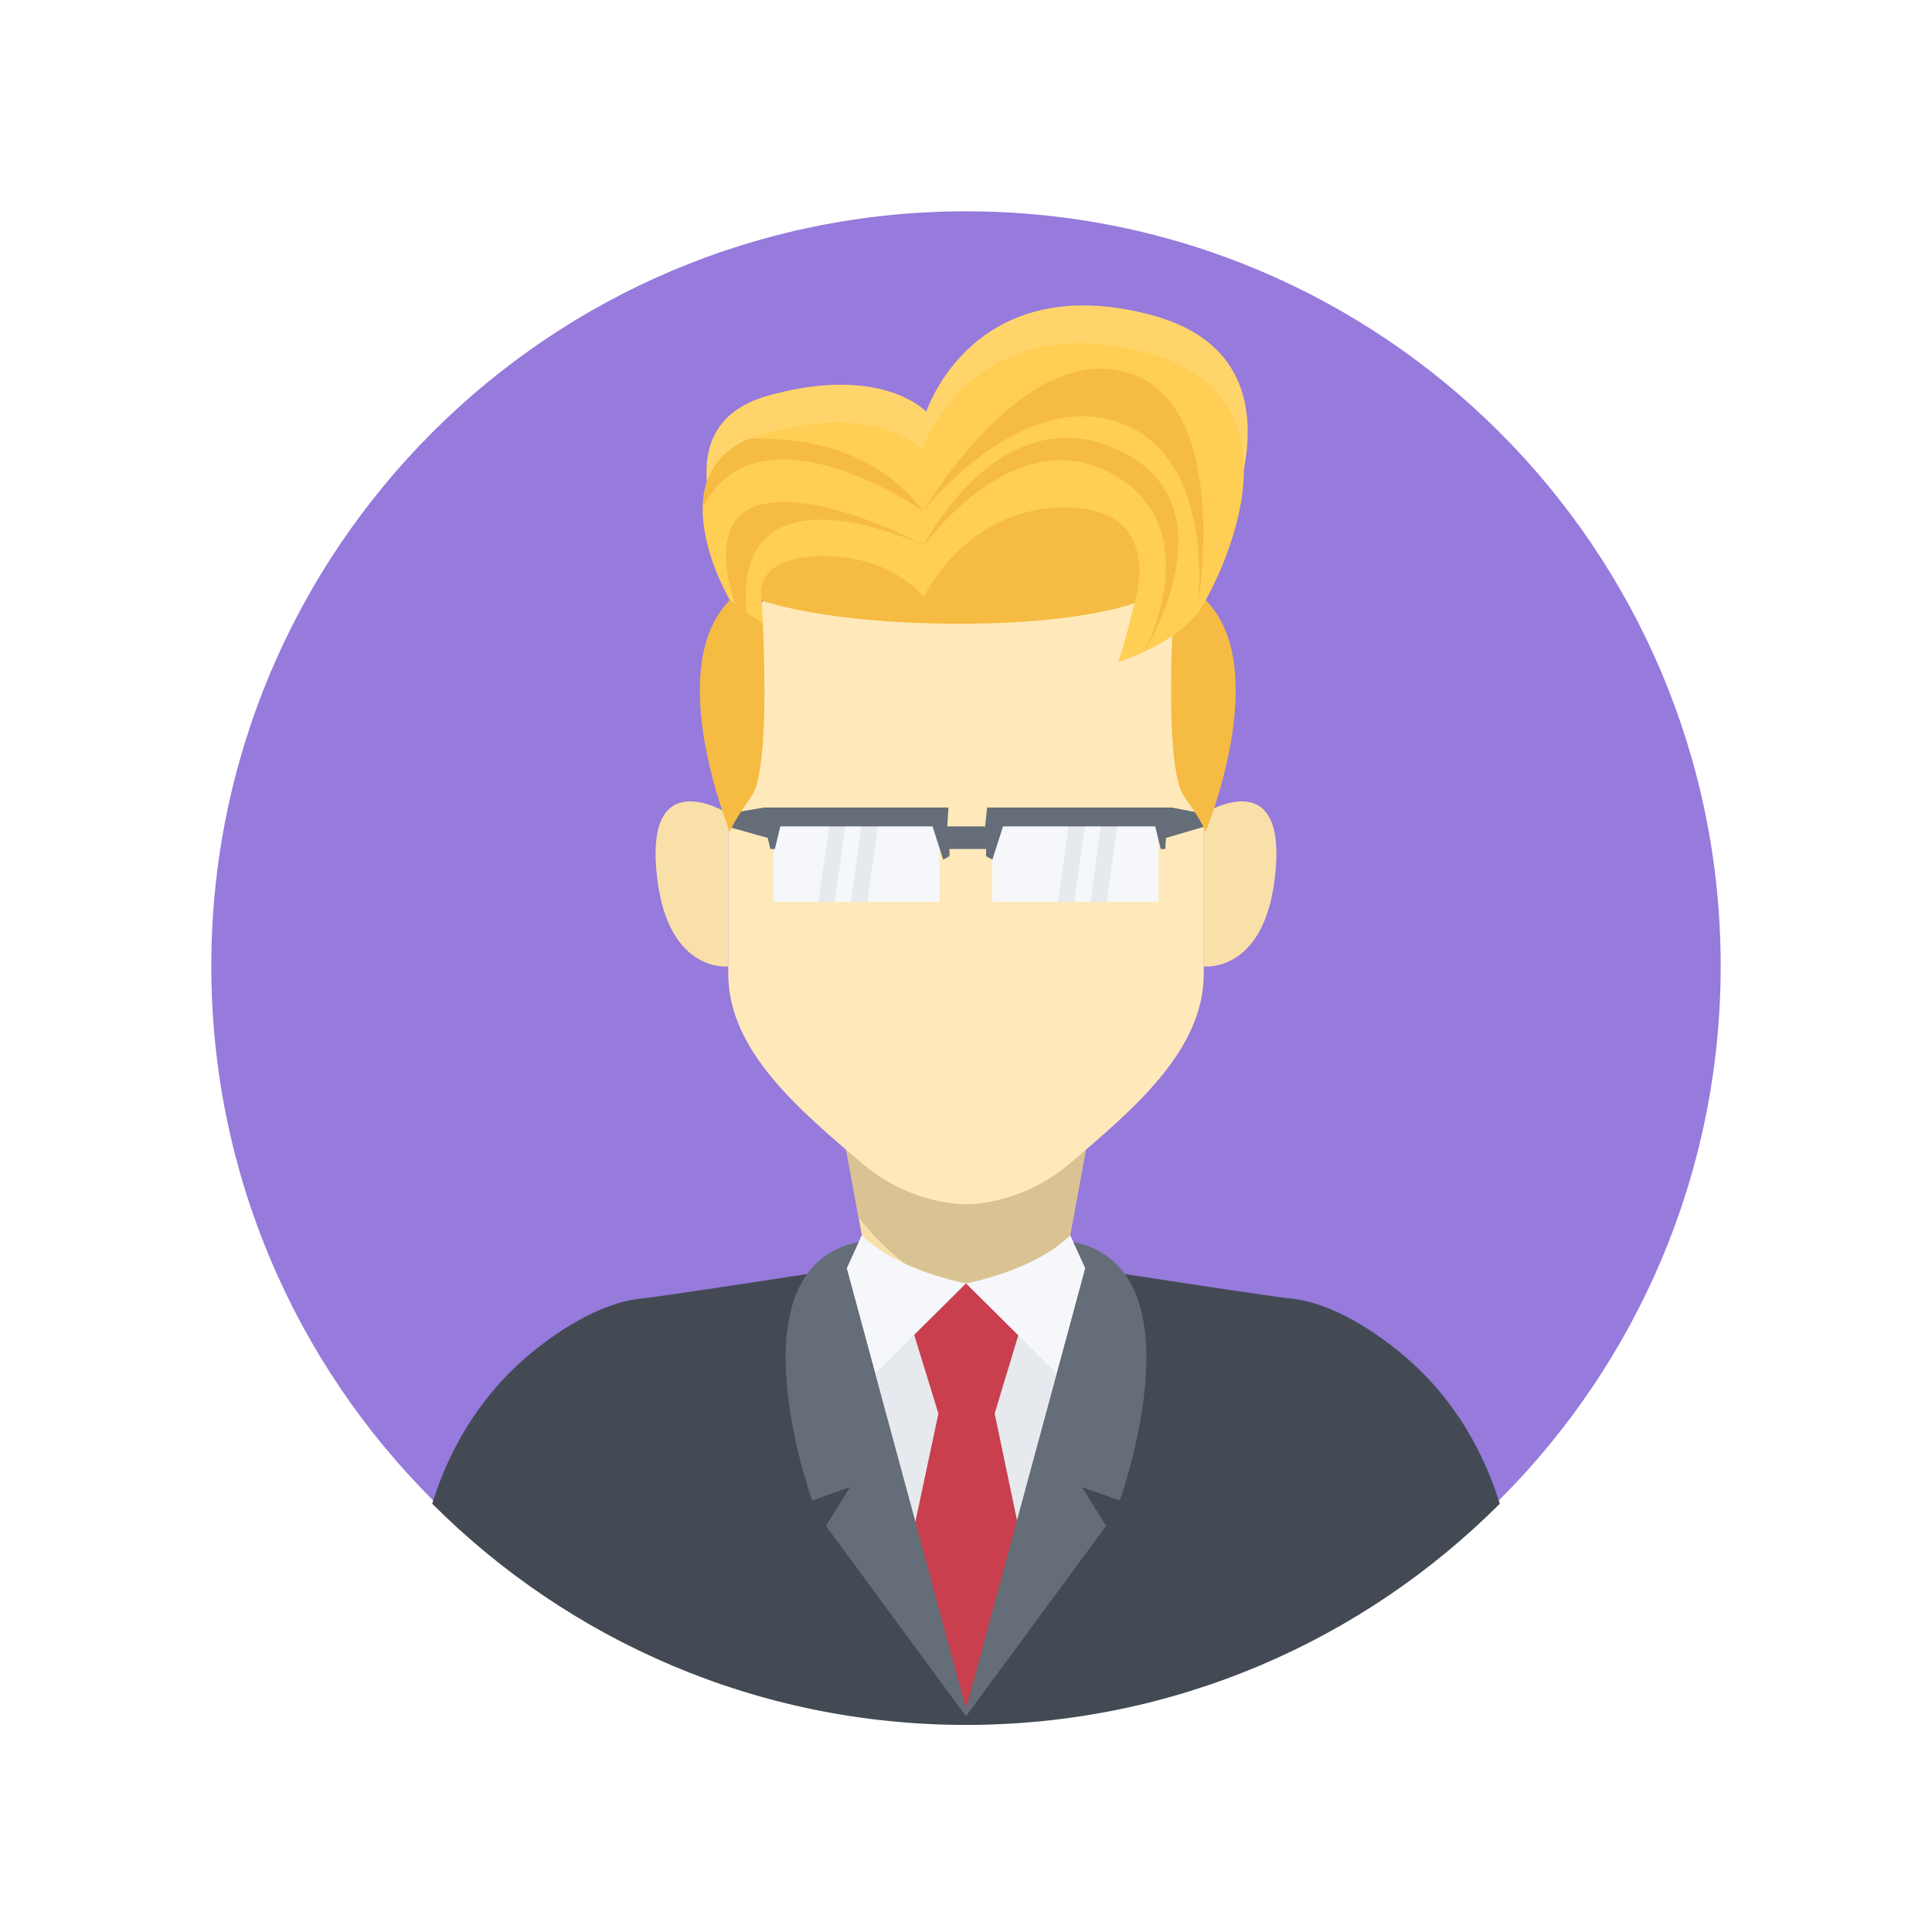 <?xml version="1.0" encoding="UTF-8" standalone="no"?>
<!-- Created with Inkscape (http://www.inkscape.org/) -->

<svg
   xmlns:dc="http://purl.org/dc/elements/1.1/"
   xmlns:cc="http://creativecommons.org/ns#"
   xmlns:rdf="http://www.w3.org/1999/02/22-rdf-syntax-ns#"
   xmlns:svg="http://www.w3.org/2000/svg"
   xmlns="http://www.w3.org/2000/svg"
   xmlns:sodipodi="http://sodipodi.sourceforge.net/DTD/sodipodi-0.dtd"
   xmlns:inkscape="http://www.inkscape.org/namespaces/inkscape"
   id="svg2"
   version="1.1"
   inkscape:version="0.48.5 r10040"
   width="640"
   height="640"
   xml:space="preserve"
   sodipodi:docname="人物.ai"><rect width="100%" height="100%" fill="#333333" stroke="none"/><defs
     id="defs6"><clipPath
       clipPathUnits="userSpaceOnUse"
       id="clipPath22"><path
         d="M 0,512 512,512 512,0 0,0 0,512 z"
         id="path24" /></clipPath><clipPath
       clipPathUnits="userSpaceOnUse"
       id="clipPath36"><path
         d="M 0,512 512,512 512,0 0,0 0,512 z"
         id="path38" /></clipPath></defs><sodipodi:namedview
     pagecolor="#ffffff"
     bordercolor="#666666"
     borderopacity="1"
     objecttolerance="10"
     gridtolerance="10"
     guidetolerance="10"
     inkscape:pageopacity="0"
     inkscape:pageshadow="2"
     inkscape:window-width="684"
     inkscape:window-height="480"
     id="namedview4"
     showgrid="false"
     inkscape:zoom="0.36875"
     inkscape:cx="320"
     inkscape:cy="320"
     inkscape:window-x="0"
     inkscape:window-y="25"
     inkscape:window-maximized="0"
     inkscape:current-layer="g10" /><g
     id="g10"
     inkscape:groupmode="layer"
     inkscape:label="人物"
     transform="matrix(1.25,0,0,-1.25,0,640)"><path
       d="M 0,0 512,0 512,512 0,512 0,0 z"
       style="fill:#ffffff;fill-opacity:1;fill-rule:nonzero;stroke:none"
       id="path12" /><g
       id="g14"
       transform="translate(0,512)"><path
         d="M 0,0 0,-512 0,0 z"
         style="fill:#ffffff;fill-opacity:1;fill-rule:nonzero;stroke:none"
         id="path16" /></g><g
       id="g18"><g
         id="g20"
         clip-path="url(#clipPath22)"><path
           d="m 512,512 -512,0 0,512 512,0 0,-512 z"
           style="fill:#ffffff;fill-opacity:1;fill-rule:nonzero;stroke:none"
           id="path26" /><path
           d="m 0,512 -512,0 0,512 512,0 0,-512 z"
           style="fill:#ffffff;fill-opacity:1;fill-rule:nonzero;stroke:none"
           id="path28" /></g></g><path
       d="M 0,0 512,0 0,0 z"
       style="fill:#ffffff;fill-opacity:1;fill-rule:nonzero;stroke:none"
       id="path30" /><g
       id="g32"><g
         id="g34"
         clip-path="url(#clipPath36)"><g
           id="g40"
           transform="translate(456,256)"><path
             d="m 0,0 c 0,-110.457 -89.543,-200 -200,-200 -110.457,0 -200,89.543 -200,200 0,110.457 89.543,200 200,200 C -89.543,200 0,110.457 0,0"
             style="fill:#967adc;fill-opacity:1;fill-rule:nonzero;stroke:none"
             id="path42" /></g><g
           id="g44"
           transform="translate(372.668,152.211)"><path
             d="m 0,0 c -7.353,6.355 -19.364,14.563 -30.666,15.666 -7.258,0.709 -86.002,13 -86.002,13 0,0 -78.744,-12.291 -86.002,-13 -11.302,-1.103 -23.313,-9.311 -30.666,-15.666 -13.417,-11.598 -20.781,-25.84 -24.795,-38.711 36.195,-36.219 86.213,-58.621 141.463,-58.621 55.25,0 105.268,22.402 141.463,58.621 C 20.781,-25.84 13.417,-11.598 0,0"
             style="fill:#434a54;fill-opacity:1;fill-rule:nonzero;stroke:none"
             id="path46" /></g><g
           id="g48"
           transform="translate(256,258.879)"><path
             d="m 0,0 -42.25,5.5 16.307,-88.734 c 0,0 3.666,-30.766 25.943,-30.766 22.277,0 25.943,30.766 25.943,30.766 L 42.25,5.5 0,0 z"
             style="fill:#f9e0a8;fill-opacity:1;fill-rule:nonzero;stroke:none"
             id="path50" /></g><g
           id="g52"
           transform="translate(290,249.379)"><path
             d="m 0,0 -69.525,-21.592 7.086,-38.556 c 10.66,-13.145 26.918,-25.186 50.957,-26.264 2.709,6.691 3.425,12.678 3.425,12.678 L 4.07,-7.744 C 1.686,-2.947 0,0 0,0"
             style="fill:#d9c392;fill-opacity:1;fill-rule:nonzero;stroke:none"
             id="path54" /></g><g
           id="g56"
           transform="translate(283.63,184.656)"><path
             d="m 0,0 c -9.463,-9.463 -27.63,-12.777 -27.63,-12.777 0,0 -18.167,3.314 -27.63,12.777 L -59.261,-8.766 -27.63,-125.49 4.001,-8.766 0,0 z"
             style="fill:#f5f7fa;fill-opacity:1;fill-rule:nonzero;stroke:none"
             id="path58" /></g><g
           id="g60"
           transform="translate(231.929,147.994)"><path
             d="M 0,0 24.071,23.885 48.143,0 24.071,-88.828 0,0 z"
             style="fill:#e6e9ed;fill-opacity:1;fill-rule:nonzero;stroke:none"
             id="path62" /></g><g
           id="g64"
           transform="translate(248.693,137.379)"><path
             d="M 0,0 -7.308,-34.281 7.307,-78.213 22.014,-33.941 14.903,0 21.162,20.752 7.307,34.5 -6.424,20.877 0,0 z"
             style="fill:#c93f4d;fill-opacity:1;fill-rule:nonzero;stroke:none"
             id="path66" /></g><g
           id="g68"
           transform="translate(284.451,182.856)"><path
             d="M 0,0 3.18,-6.965 -28.451,-123.689 -60.082,-6.965 -56.902,0 c -34.549,-6.977 -12.299,-68.477 -12.299,-68.477 l 10,3.5 -6.375,-10.25 37.125,-50.462 37.125,50.462 -6.375,10.25 10,-3.5 c 0,0 22.25,61.5 -12.299,68.477"
             style="fill:#656d78;fill-opacity:1;fill-rule:nonzero;stroke:none"
             id="path70" /></g><g
           id="g72"
           transform="translate(193,296.379)"><path
             d="M 0,0 C 0,0 -21.309,13.5 -19.104,-14.5 -16.9,-42.5 0,-40.5 0,-40.5 L 0,0 z"
             style="fill:#f9e0a8;fill-opacity:1;fill-rule:nonzero;stroke:none"
             id="path74" /></g><g
           id="g76"
           transform="translate(319,296.379)"><path
             d="M 0,0 C 0,0 21.31,13.5 19.104,-14.5 16.9,-42.5 0,-40.5 0,-40.5 L 0,0 z"
             style="fill:#f9e0a8;fill-opacity:1;fill-rule:nonzero;stroke:none"
             id="path78" /></g><g
           id="g80"
           transform="translate(256,368.617)"><path
             d="m 0,0 c -63,0 -63,-34.738 -63,-34.738 l 0,-80 c 0,-20.5 19.237,-36.287 35.226,-50 13.408,-11.5 27.774,-11 27.774,-11 0,0 14.366,-0.5 27.774,11 15.989,13.713 35.226,29.5 35.226,50 l 0,80 C 63,-34.738 63,0 0,0"
             style="fill:#ffe9ba;fill-opacity:1;fill-rule:nonzero;stroke:none"
             id="path82" /></g><g
           id="g84"
           transform="translate(249,296.44)"><path
             d="m 0,0 0,-23.439 -44,0 0,22.119 L 0,0 z"
             style="fill:#f5f7fa;fill-opacity:1;fill-rule:nonzero;stroke:none"
             id="path86" /></g><g
           id="g88"
           transform="translate(221.18,273)"><path
             d="M 0,0 -4.316,0 -1.438,20 2.878,20 0,0 z"
             style="fill:#e6e9ed;fill-opacity:1;fill-rule:nonzero;stroke:none"
             id="path90" /></g><g
           id="g92"
           transform="translate(225.497,273)"><path
             d="M 0,0 4.317,0 7.111,20 2.779,20 0,0 z"
             style="fill:#e6e9ed;fill-opacity:1;fill-rule:nonzero;stroke:none"
             id="path94" /></g><g
           id="g96"
           transform="translate(263,296.44)"><path
             d="m 0,0 0,-23.439 44,0 L 44,-1.32 0,0 z"
             style="fill:#f5f7fa;fill-opacity:1;fill-rule:nonzero;stroke:none"
             id="path98" /></g><g
           id="g100"
           transform="translate(263,296.44)"><path
             d="m 0,0 0,-23.439 44,0 L 44,-1.32 0,0 z"
             style="fill:#f5f7fa;fill-opacity:1;fill-rule:nonzero;stroke:none"
             id="path102" /></g><g
           id="g104"
           transform="translate(284.652,273)"><path
             d="M 0,0 -4.316,0 -1.438,20 2.878,20 0,0 z"
             style="fill:#e6e9ed;fill-opacity:1;fill-rule:nonzero;stroke:none"
             id="path106" /></g><g
           id="g108"
           transform="translate(288.97,273)"><path
             d="M 0,0 4.317,0 7.111,20 2.779,20 0,0 z"
             style="fill:#e6e9ed;fill-opacity:1;fill-rule:nonzero;stroke:none"
             id="path110" /></g><g
           id="g112"
           transform="translate(319,296.379)"><path
             d="m 0,0 -8.527,1.621 -48.877,0 -0.596,-5.566 0,0.566 -10,0 0,-0.566 0.35,5.566 -48.877,0 L -126,0 l 0,-3.5 10.458,-2.939 0.694,-2.94 1.199,0 1.438,6 40.343,0 2.828,-8.834 1.68,0.97 -0.042,1.864 9.75,0 -0.042,-1.894 1.679,-0.91 2.828,8.804 40.343,0 1.439,-6 1.198,0 0.222,2.94 L 0,-3.5 0,0 z"
             style="fill:#656d78;fill-opacity:1;fill-rule:nonzero;stroke:none"
             id="path114" /></g><g
           id="g116"
           transform="translate(304.723,428.629)"><path
             d="m 0,0 c -47,12.25 -59.25,-25.75 -59.25,-25.75 0,0 -11.75,12.75 -42,4.25 -30.25,-8.5 -9,-44.25 -9,-44.25 l 3.166,2.166 5.167,-2.166 c 0,0 -3.166,11.75 16.334,11.75 15.555,0 23.68,-7.473 26.333,-10.496 0.085,-0.098 0.165,-0.192 0.239,-0.277 2.402,4.556 13.865,23.648 37.424,23.648 26.75,0 25.337,-10.73 25.337,-10.73 0,0 3.333,-1.819 2.166,-4.151 0,0 4.76,-20.576 9.834,-9.744 0,0 31.25,53.5 -15.75,65.75"
             style="fill:#ffd56b;fill-opacity:1;fill-rule:nonzero;stroke:none"
             id="path118" /></g><g
           id="g120"
           transform="translate(282.136,378.504)"><path
             d="m 0,0 c -23.559,0 -35.022,-20.092 -37.424,-24.648 -0.095,-0.18 -7.489,12.335 -26.572,11.773 -19.703,-0.581 -16.78,-11.379 -16.376,-12.629 l -8.291,0 c -18,-18 0,-61.53 0,-61.53 0,0 0,1.469 5.667,9.469 5.491,7.752 2.843,49.372 2.675,51.936 0.175,-0.064 16.968,-6.172 52.158,-6.172 35.375,0 48.625,6.176 48.625,6.176 C 20.462,-25.625 26.75,0 0,0"
             style="fill:#f6bb42;fill-opacity:1;fill-rule:nonzero;stroke:none"
             id="path122" /></g><g
           id="g124"
           transform="translate(319.473,353)"><path
             d="m 0,0 -8.333,0 c 0,0 -3.001,-44.062 2.666,-52.062 C 0,-60.062 0,-61.53 0,-61.53 0,-61.53 18,-18 0,0"
             style="fill:#f6bb42;fill-opacity:1;fill-rule:nonzero;stroke:none"
             id="path126" /></g><g
           id="g128"
           transform="translate(303.723,418.629)"><path
             d="m 0,0 c -47,12.25 -59.25,-25.75 -59.25,-25.75 0,0 -11.75,12.75 -42,4.25 -30.25,-8.5 -9,-44.25 -9,-44.25 l 8.675,-6.176 -0.342,6.176 c 0,0 -3.166,11.75 16.334,11.75 15.555,0 23.68,-7.473 26.333,-10.496 0.085,-0.098 0.165,-0.192 0.239,-0.277 2.402,4.556 13.865,23.648 37.424,23.648 26.75,0 18.67,-24.625 18.67,-24.625 0,0 -3.333,-14.002 -4.5,-16.334 0,0 18.093,5.502 23.167,16.334 0,0 31.25,53.5 -15.75,65.75"
             style="fill:#ffce54;fill-opacity:1;fill-rule:nonzero;stroke:none"
             id="path130" /></g><g
           id="g132"
           transform="translate(296.081,392.877)"><path
             d="m 0,0 c -31.608,14.334 -51.608,-26 -51.608,-26 0,0 23.807,34 50.07,19.668 26.263,-14.334 8.697,-47.258 8.697,-47.258 0,0 24.449,39.256 -7.159,53.59"
             style="fill:#f6bb42;fill-opacity:1;fill-rule:nonzero;stroke:none"
             id="path134" /></g><g
           id="g136"
           transform="translate(202.6,378.504)"><path
             d="m 0,0 c -16.873,-3.041 -7.721,-26.627 -7.721,-26.627 l 2.951,-2.1 c -3.626,41.336 46.643,17.846 46.643,17.846 0,0 -25,13.922 -41.873,10.881"
             style="fill:#f6bb42;fill-opacity:1;fill-rule:nonzero;stroke:none"
             id="path138" /></g><g
           id="g140"
           transform="translate(294.543,414.102)"><path
             d="m 0,0 c -26.278,3.104 -49.831,-37.557 -49.831,-37.557 0,0 25.106,32.334 51.369,23.666 26.263,-8.666 21.392,-48.334 21.392,-48.334 0,0 10,58.334 -22.93,62.225"
             style="fill:#f6bb42;fill-opacity:1;fill-rule:nonzero;stroke:none"
             id="path142" /></g><g
           id="g144"
           transform="translate(198.481,395.728)"><path
             d="M 0,0 C -9.108,-3.918 -12.087,-10.928 -12.252,-18.16 2.9,10.982 46.231,-19.184 46.231,-19.184 33.941,-3.031 15.309,0.457 0,0"
             style="fill:#f6bb42;fill-opacity:1;fill-rule:nonzero;stroke:none"
             id="path146" /></g></g></g></g></svg>